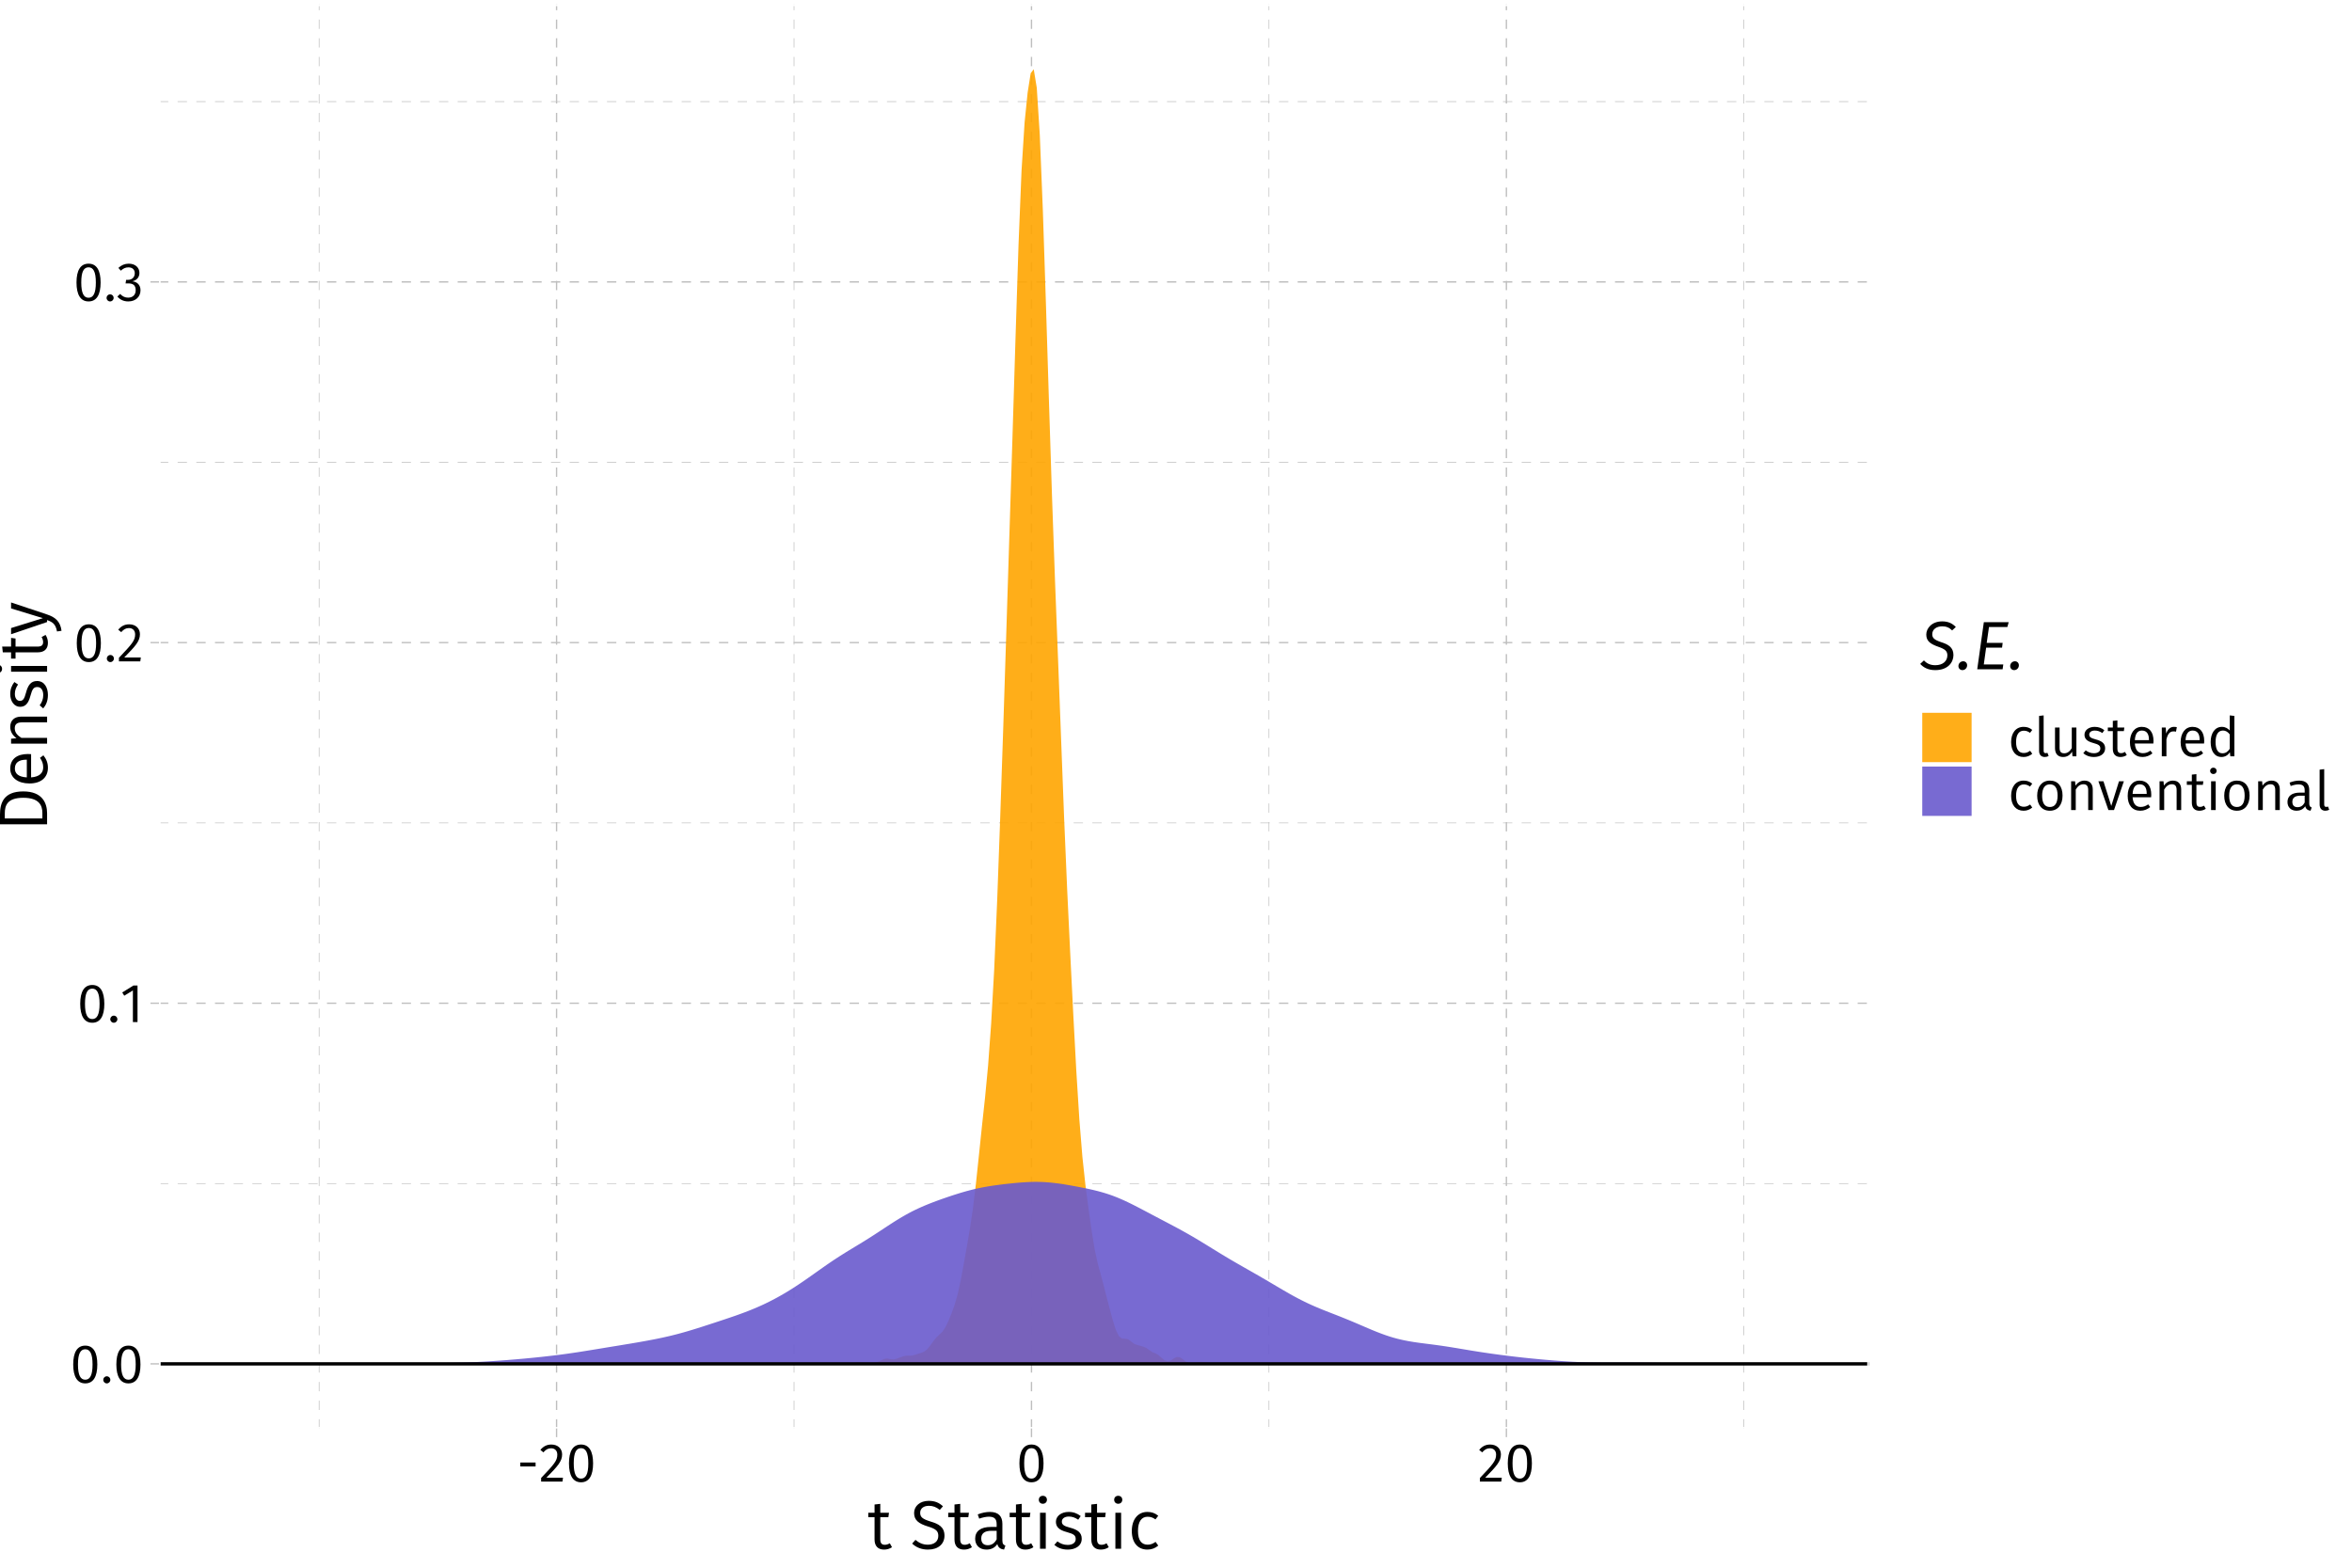 <?xml version="1.0" encoding="UTF-8"?>
<svg xmlns="http://www.w3.org/2000/svg" xmlns:xlink="http://www.w3.org/1999/xlink" width="756pt" height="504pt" viewBox="0 0 756 504" version="1.1">
<defs>
<g>
<symbol overflow="visible" id="glyph0-0">
<path style="stroke:none;" d="M 9.547 -18.469 L 2.156 -18.469 L 2.156 6.156 L 9.547 6.156 Z M 8.609 -17.562 L 8.609 5.25 L 3.125 5.25 L 3.125 -17.562 Z M 5.703 -7.938 C 5.016 -7.938 4.062 -7.719 4.062 -7.25 C 4.062 -7.016 4.219 -6.844 4.484 -6.844 C 4.562 -6.844 4.625 -6.859 4.719 -6.891 C 5.016 -7.031 5.266 -7.094 5.625 -7.094 C 6.516 -7.094 6.703 -6.562 6.703 -5.875 C 6.703 -4.938 6.375 -4.594 5.109 -4.516 L 5.109 -3.047 C 5.109 -2.781 5.312 -2.625 5.547 -2.625 C 5.75 -2.625 5.984 -2.781 5.984 -3.047 L 5.984 -3.828 C 7.156 -4.016 7.656 -4.688 7.656 -5.906 C 7.656 -6.969 7.219 -7.938 5.703 -7.938 Z M 5.547 -2.109 C 5.188 -2.109 4.922 -1.844 4.922 -1.5 C 4.922 -1.125 5.188 -0.844 5.547 -0.844 C 5.891 -0.844 6.156 -1.125 6.156 -1.5 C 6.156 -1.844 5.891 -2.109 5.547 -2.109 Z M 5.547 -2.109 "/>
</symbol>
<symbol overflow="visible" id="glyph0-1">
<path style="stroke:none;" d="M 4.891 -11.922 C 2.312 -11.922 1.016 -9.797 1.016 -5.875 C 1.016 -1.953 2.312 0.219 4.891 0.219 C 7.484 0.219 8.766 -1.953 8.766 -5.859 C 8.766 -9.781 7.484 -11.922 4.891 -11.922 Z M 4.891 -10.75 C 6.406 -10.75 7.234 -9.359 7.234 -5.859 C 7.234 -2.375 6.406 -0.969 4.891 -0.969 C 3.359 -0.969 2.547 -2.375 2.547 -5.875 C 2.547 -9.359 3.359 -10.75 4.891 -10.75 Z M 4.891 -10.75 "/>
</symbol>
<symbol overflow="visible" id="glyph0-2">
<path style="stroke:none;" d="M 2.016 -2.062 C 1.391 -2.062 0.891 -1.547 0.891 -0.938 C 0.891 -0.297 1.391 0.219 2.016 0.219 C 2.688 0.219 3.172 -0.297 3.172 -0.938 C 3.172 -1.547 2.688 -2.062 2.016 -2.062 Z M 2.016 -2.062 "/>
</symbol>
<symbol overflow="visible" id="glyph0-3">
<path style="stroke:none;" d="M 5.562 -11.75 L 4.25 -11.75 L 0.656 -9.516 L 1.297 -8.469 L 4.078 -10.172 L 4.078 0 L 5.562 0 Z M 5.562 -11.75 "/>
</symbol>
<symbol overflow="visible" id="glyph0-4">
<path style="stroke:none;" d="M 4 -11.922 C 2.531 -11.922 1.422 -11.344 0.469 -10.188 L 1.438 -9.406 C 2.219 -10.297 2.906 -10.719 3.922 -10.719 C 5.109 -10.719 5.906 -9.953 5.906 -8.672 C 5.906 -6.719 4.891 -5.578 0.703 -1.172 L 0.703 0 L 7.562 0 L 7.734 -1.25 L 2.391 -1.25 C 6.062 -4.984 7.453 -6.516 7.453 -8.75 C 7.453 -10.562 6.125 -11.922 4 -11.922 Z M 4 -11.922 "/>
</symbol>
<symbol overflow="visible" id="glyph0-5">
<path style="stroke:none;" d="M 3.938 -11.922 C 2.672 -11.922 1.594 -11.469 0.609 -10.562 L 1.391 -9.672 C 2.203 -10.422 2.922 -10.734 3.859 -10.734 C 5.078 -10.734 5.875 -10.031 5.875 -8.875 C 5.875 -7.438 4.875 -6.719 3.688 -6.719 L 3.094 -6.719 L 2.922 -5.578 L 3.781 -5.578 C 5.25 -5.578 6.172 -5.047 6.172 -3.375 C 6.172 -1.953 5.266 -1 3.734 -1 C 2.766 -1 1.969 -1.359 1.172 -2.188 L 0.281 -1.359 C 1.172 -0.297 2.375 0.219 3.781 0.219 C 6.188 0.219 7.719 -1.312 7.719 -3.375 C 7.719 -5.172 6.547 -6.125 5.062 -6.25 C 6.391 -6.547 7.375 -7.438 7.375 -8.953 C 7.375 -10.562 6.141 -11.922 3.938 -11.922 Z M 3.938 -11.922 "/>
</symbol>
<symbol overflow="visible" id="glyph0-6">
<path style="stroke:none;" d="M 1.094 -4.875 L 6 -4.875 L 6 -6.141 L 1.094 -6.141 Z M 1.094 -4.875 "/>
</symbol>
<symbol overflow="visible" id="glyph0-7">
<path style="stroke:none;" d="M 5.047 -9.469 C 2.562 -9.469 1.031 -7.516 1.031 -4.562 C 1.031 -1.562 2.594 0.219 5.047 0.219 C 6.109 0.219 7.031 -0.141 7.828 -0.812 L 7.141 -1.781 C 6.453 -1.297 5.891 -1.062 5.109 -1.062 C 3.594 -1.062 2.625 -2.109 2.625 -4.578 C 2.625 -7.062 3.594 -8.234 5.109 -8.234 C 5.891 -8.234 6.484 -8 7.109 -7.547 L 7.828 -8.484 C 6.984 -9.188 6.125 -9.469 5.047 -9.469 Z M 5.047 -9.469 "/>
</symbol>
<symbol overflow="visible" id="glyph0-8">
<path style="stroke:none;" d="M 3.484 0.219 C 3.938 0.219 4.375 0.094 4.719 -0.094 L 4.328 -1.125 C 4.156 -1.062 3.953 -1.016 3.734 -1.016 C 3.297 -1.016 3.109 -1.281 3.109 -1.797 L 3.109 -13.156 L 1.641 -12.984 L 1.641 -1.766 C 1.641 -0.469 2.359 0.219 3.484 0.219 Z M 3.484 0.219 "/>
</symbol>
<symbol overflow="visible" id="glyph0-9">
<path style="stroke:none;" d="M 8.516 -9.25 L 7.031 -9.25 L 7.031 -2.625 C 6.453 -1.656 5.688 -0.969 4.625 -0.969 C 3.578 -0.969 3.109 -1.453 3.109 -2.781 L 3.109 -9.25 L 1.641 -9.25 L 1.641 -2.625 C 1.641 -0.812 2.594 0.219 4.219 0.219 C 5.562 0.219 6.438 -0.375 7.125 -1.5 L 7.25 0 L 8.516 0 Z M 8.516 -9.25 "/>
</symbol>
<symbol overflow="visible" id="glyph0-10">
<path style="stroke:none;" d="M 4.172 -9.469 C 2.281 -9.469 0.891 -8.406 0.891 -6.953 C 0.891 -5.641 1.688 -4.828 3.672 -4.297 C 5.5 -3.797 5.984 -3.453 5.984 -2.484 C 5.984 -1.547 5.156 -0.984 3.922 -0.984 C 2.891 -0.984 2.047 -1.344 1.281 -1.906 L 0.5 -1 C 1.297 -0.297 2.391 0.219 3.953 0.219 C 5.828 0.219 7.531 -0.688 7.531 -2.562 C 7.531 -4.188 6.438 -4.922 4.484 -5.438 C 2.953 -5.844 2.422 -6.188 2.422 -6.984 C 2.422 -7.781 3.125 -8.281 4.219 -8.281 C 5.109 -8.281 5.812 -8.016 6.641 -7.484 L 7.266 -8.406 C 6.391 -9.078 5.438 -9.469 4.172 -9.469 Z M 4.172 -9.469 "/>
</symbol>
<symbol overflow="visible" id="glyph0-11">
<path style="stroke:none;" d="M 5.719 -1.406 C 5.266 -1.141 4.875 -1.016 4.438 -1.016 C 3.609 -1.016 3.266 -1.484 3.266 -2.453 L 3.266 -8.109 L 5.344 -8.109 L 5.5 -9.25 L 3.266 -9.25 L 3.266 -11.547 L 1.797 -11.391 L 1.797 -9.25 L 0.188 -9.25 L 0.188 -8.109 L 1.797 -8.109 L 1.797 -2.375 C 1.797 -0.688 2.703 0.219 4.234 0.219 C 5.016 0.219 5.688 0 6.281 -0.406 Z M 5.719 -1.406 "/>
</symbol>
<symbol overflow="visible" id="glyph0-12">
<path style="stroke:none;" d="M 8.609 -4.922 C 8.609 -7.719 7.312 -9.469 4.844 -9.469 C 2.484 -9.469 1.031 -7.438 1.031 -4.547 C 1.031 -1.594 2.531 0.219 5.078 0.219 C 6.344 0.219 7.375 -0.234 8.266 -0.953 L 7.625 -1.828 C 6.812 -1.266 6.125 -1 5.188 -1 C 3.781 -1 2.766 -1.875 2.609 -4.109 L 8.562 -4.109 C 8.578 -4.312 8.609 -4.609 8.609 -4.922 Z M 7.141 -5.203 L 2.609 -5.203 C 2.734 -7.375 3.594 -8.281 4.875 -8.281 C 6.406 -8.281 7.141 -7.219 7.141 -5.344 Z M 7.141 -5.203 "/>
</symbol>
<symbol overflow="visible" id="glyph0-13">
<path style="stroke:none;" d="M 5.625 -9.469 C 4.484 -9.469 3.625 -8.75 3.125 -7.312 L 2.984 -9.25 L 1.719 -9.25 L 1.719 0 L 3.203 0 L 3.203 -5.422 C 3.625 -7.203 4.297 -8.016 5.469 -8.016 C 5.812 -8.016 6 -7.984 6.281 -7.922 L 6.547 -9.359 C 6.281 -9.438 5.953 -9.469 5.625 -9.469 Z M 5.625 -9.469 "/>
</symbol>
<symbol overflow="visible" id="glyph0-14">
<path style="stroke:none;" d="M 7.266 -13.156 L 7.266 -8.297 C 6.672 -8.938 5.875 -9.469 4.75 -9.469 C 2.484 -9.469 1.125 -7.422 1.125 -4.594 C 1.125 -1.688 2.375 0.219 4.609 0.219 C 5.781 0.219 6.719 -0.391 7.297 -1.297 L 7.453 0 L 8.75 0 L 8.75 -12.984 Z M 4.906 -0.969 C 3.516 -0.969 2.703 -2.141 2.703 -4.609 C 2.703 -7.078 3.625 -8.281 5.062 -8.281 C 6.031 -8.281 6.703 -7.797 7.266 -7.031 L 7.266 -2.422 C 6.656 -1.5 5.984 -0.969 4.906 -0.969 Z M 4.906 -0.969 "/>
</symbol>
<symbol overflow="visible" id="glyph0-15">
<path style="stroke:none;" d="M 5.125 -9.469 C 2.531 -9.469 1.031 -7.516 1.031 -4.609 C 1.031 -1.672 2.516 0.219 5.109 0.219 C 7.688 0.219 9.188 -1.734 9.188 -4.641 C 9.188 -7.594 7.719 -9.469 5.125 -9.469 Z M 5.125 -8.266 C 6.719 -8.266 7.594 -7.094 7.594 -4.641 C 7.594 -2.156 6.703 -0.984 5.109 -0.984 C 3.5 -0.984 2.625 -2.156 2.625 -4.609 C 2.625 -7.094 3.531 -8.266 5.125 -8.266 Z M 5.125 -8.266 "/>
</symbol>
<symbol overflow="visible" id="glyph0-16">
<path style="stroke:none;" d="M 6.016 -9.469 C 4.766 -9.469 3.797 -8.812 3.109 -7.859 L 2.984 -9.25 L 1.719 -9.25 L 1.719 0 L 3.203 0 L 3.203 -6.594 C 3.828 -7.625 4.578 -8.297 5.672 -8.297 C 6.609 -8.297 7.203 -7.844 7.203 -6.422 L 7.203 0 L 8.672 0 L 8.672 -6.641 C 8.672 -8.391 7.703 -9.469 6.016 -9.469 Z M 6.016 -9.469 "/>
</symbol>
<symbol overflow="visible" id="glyph0-17">
<path style="stroke:none;" d="M 8.375 -9.25 L 6.812 -9.25 L 4.328 -1.312 L 1.812 -9.25 L 0.188 -9.25 L 3.406 0 L 5.203 0 Z M 8.375 -9.25 "/>
</symbol>
<symbol overflow="visible" id="glyph0-18">
<path style="stroke:none;" d="M 2.453 -13.625 C 1.828 -13.625 1.406 -13.172 1.406 -12.594 C 1.406 -12.016 1.828 -11.578 2.453 -11.578 C 3.078 -11.578 3.5 -12.016 3.5 -12.594 C 3.5 -13.172 3.078 -13.625 2.453 -13.625 Z M 3.203 -9.25 L 1.719 -9.25 L 1.719 0 L 3.203 0 Z M 3.203 -9.25 "/>
</symbol>
<symbol overflow="visible" id="glyph0-19">
<path style="stroke:none;" d="M 7.844 -2.125 L 7.844 -6.422 C 7.844 -8.344 6.844 -9.469 4.641 -9.469 C 3.625 -9.469 2.625 -9.25 1.516 -8.828 L 1.875 -7.734 C 2.828 -8.078 3.672 -8.25 4.375 -8.25 C 5.719 -8.25 6.375 -7.719 6.375 -6.344 L 6.375 -5.609 L 4.859 -5.609 C 2.328 -5.609 0.844 -4.562 0.844 -2.594 C 0.844 -0.938 1.938 0.219 3.766 0.219 C 4.906 0.219 5.891 -0.234 6.547 -1.219 C 6.797 -0.281 7.375 0.094 8.266 0.219 L 8.625 -0.828 C 8.125 -1 7.844 -1.266 7.844 -2.125 Z M 4.094 -0.922 C 2.984 -0.922 2.406 -1.531 2.406 -2.656 C 2.406 -3.969 3.328 -4.625 5.047 -4.625 L 6.375 -4.625 L 6.375 -2.422 C 5.844 -1.422 5.109 -0.922 4.094 -0.922 Z M 4.094 -0.922 "/>
</symbol>
<symbol overflow="visible" id="glyph1-0">
<path style="stroke:none;" d="M 11.953 -23.094 L 2.703 -23.094 L 2.703 7.703 L 11.953 7.703 Z M 10.766 -21.953 L 10.766 6.562 L 3.922 6.562 L 3.922 -21.953 Z M 7.125 -9.922 C 6.266 -9.922 5.078 -9.656 5.078 -9.062 C 5.078 -8.781 5.281 -8.562 5.609 -8.562 C 5.703 -8.562 5.781 -8.578 5.891 -8.625 C 6.266 -8.797 6.578 -8.859 7.047 -8.859 C 8.141 -8.859 8.375 -8.203 8.375 -7.344 C 8.375 -6.188 7.969 -5.734 6.375 -5.656 L 6.375 -3.812 C 6.375 -3.469 6.641 -3.281 6.938 -3.281 C 7.188 -3.281 7.484 -3.469 7.484 -3.812 L 7.484 -4.797 C 8.953 -5.016 9.562 -5.859 9.562 -7.391 C 9.562 -8.719 9.016 -9.922 7.125 -9.922 Z M 6.938 -2.641 C 6.484 -2.641 6.156 -2.312 6.156 -1.875 C 6.156 -1.406 6.484 -1.062 6.938 -1.062 C 7.375 -1.062 7.703 -1.406 7.703 -1.875 C 7.703 -2.312 7.375 -2.641 6.938 -2.641 Z M 6.938 -2.641 "/>
</symbol>
<symbol overflow="visible" id="glyph1-1">
<path style="stroke:none;" d="M 7.156 -1.766 C 6.578 -1.438 6.094 -1.281 5.547 -1.281 C 4.516 -1.281 4.094 -1.844 4.094 -3.062 L 4.094 -10.141 L 6.688 -10.141 L 6.891 -11.578 L 4.094 -11.578 L 4.094 -14.438 L 2.25 -14.234 L 2.25 -11.578 L 0.234 -11.578 L 0.234 -10.141 L 2.25 -10.141 L 2.25 -2.969 C 2.25 -0.859 3.391 0.266 5.297 0.266 C 6.266 0.266 7.109 0 7.859 -0.5 Z M 7.156 -1.766 "/>
</symbol>
<symbol overflow="visible" id="glyph1-2">
<path style="stroke:none;" d=""/>
</symbol>
<symbol overflow="visible" id="glyph1-3">
<path style="stroke:none;" d="M 5.922 -15.406 C 3.172 -15.406 1.234 -13.766 1.234 -11.5 C 1.234 -9.203 2.703 -8.078 5.672 -7.172 C 8.266 -6.375 9.016 -5.703 9.016 -4.141 C 9.016 -2.266 7.531 -1.312 5.672 -1.312 C 4 -1.312 2.812 -1.906 1.672 -2.859 L 0.609 -1.672 C 1.875 -0.469 3.547 0.266 5.703 0.266 C 9.016 0.266 11 -1.562 11 -4.203 C 11 -7.047 9.047 -8.016 6.562 -8.75 C 3.828 -9.594 3.188 -10.234 3.188 -11.578 C 3.188 -13.047 4.406 -13.812 6 -13.812 C 7.281 -13.812 8.344 -13.422 9.484 -12.5 L 10.516 -13.656 C 9.281 -14.781 7.984 -15.406 5.922 -15.406 Z M 5.922 -15.406 "/>
</symbol>
<symbol overflow="visible" id="glyph1-4">
<path style="stroke:none;" d="M 9.812 -2.656 L 9.812 -8.031 C 9.812 -10.422 8.562 -11.844 5.812 -11.844 C 4.531 -11.844 3.281 -11.578 1.891 -11.047 L 2.359 -9.688 C 3.547 -10.094 4.594 -10.312 5.484 -10.312 C 7.156 -10.312 7.969 -9.656 7.969 -7.938 L 7.969 -7.016 L 6.078 -7.016 C 2.906 -7.016 1.062 -5.703 1.062 -3.234 C 1.062 -1.172 2.422 0.266 4.703 0.266 C 6.141 0.266 7.375 -0.281 8.188 -1.516 C 8.484 -0.359 9.219 0.109 10.344 0.266 L 10.781 -1.031 C 10.156 -1.25 9.812 -1.578 9.812 -2.656 Z M 5.125 -1.141 C 3.734 -1.141 3.016 -1.906 3.016 -3.328 C 3.016 -4.969 4.156 -5.781 6.312 -5.781 L 7.969 -5.781 L 7.969 -3.031 C 7.297 -1.781 6.375 -1.141 5.125 -1.141 Z M 5.125 -1.141 "/>
</symbol>
<symbol overflow="visible" id="glyph1-5">
<path style="stroke:none;" d="M 3.062 -17.031 C 2.281 -17.031 1.766 -16.484 1.766 -15.75 C 1.766 -15.031 2.281 -14.469 3.062 -14.469 C 3.844 -14.469 4.375 -15.031 4.375 -15.75 C 4.375 -16.484 3.844 -17.031 3.062 -17.031 Z M 4 -11.578 L 2.156 -11.578 L 2.156 0 L 4 0 Z M 4 -11.578 "/>
</symbol>
<symbol overflow="visible" id="glyph1-6">
<path style="stroke:none;" d="M 5.219 -11.844 C 2.859 -11.844 1.125 -10.516 1.125 -8.688 C 1.125 -7.062 2.109 -6.031 4.594 -5.375 C 6.891 -4.75 7.484 -4.312 7.484 -3.109 C 7.484 -1.938 6.453 -1.234 4.906 -1.234 C 3.609 -1.234 2.547 -1.672 1.609 -2.375 L 0.609 -1.25 C 1.625 -0.375 2.984 0.266 4.953 0.266 C 7.281 0.266 9.422 -0.859 9.422 -3.219 C 9.422 -5.234 8.047 -6.156 5.609 -6.797 C 3.703 -7.297 3.031 -7.75 3.031 -8.734 C 3.031 -9.719 3.922 -10.359 5.281 -10.359 C 6.375 -10.359 7.266 -10.031 8.297 -9.344 L 9.094 -10.516 C 7.984 -11.359 6.797 -11.844 5.219 -11.844 Z M 5.219 -11.844 "/>
</symbol>
<symbol overflow="visible" id="glyph1-7">
<path style="stroke:none;" d="M 6.312 -11.844 C 3.219 -11.844 1.297 -9.391 1.297 -5.703 C 1.297 -1.953 3.234 0.266 6.312 0.266 C 7.641 0.266 8.797 -0.172 9.797 -1.016 L 8.938 -2.219 C 8.078 -1.625 7.375 -1.312 6.375 -1.312 C 4.484 -1.312 3.281 -2.641 3.281 -5.719 C 3.281 -8.828 4.484 -10.297 6.375 -10.297 C 7.375 -10.297 8.125 -10.016 8.891 -9.438 L 9.797 -10.609 C 8.734 -11.484 7.656 -11.844 6.312 -11.844 Z M 6.312 -11.844 "/>
</symbol>
<symbol overflow="visible" id="glyph2-0">
<path style="stroke:none;" d="M -23.094 -11.953 L -23.094 -2.703 L 7.703 -2.703 L 7.703 -11.953 Z M -21.953 -10.766 L 6.562 -10.766 L 6.562 -3.922 L -21.953 -3.922 Z M -9.922 -7.125 C -9.922 -6.266 -9.656 -5.078 -9.062 -5.078 C -8.781 -5.078 -8.562 -5.281 -8.562 -5.609 C -8.562 -5.703 -8.578 -5.781 -8.625 -5.891 C -8.797 -6.266 -8.859 -6.578 -8.859 -7.047 C -8.859 -8.141 -8.203 -8.375 -7.344 -8.375 C -6.188 -8.375 -5.734 -7.969 -5.656 -6.375 L -3.812 -6.375 C -3.469 -6.375 -3.281 -6.641 -3.281 -6.938 C -3.281 -7.188 -3.469 -7.484 -3.812 -7.484 L -4.797 -7.484 C -5.016 -8.953 -5.859 -9.562 -7.391 -9.562 C -8.719 -9.562 -9.922 -9.016 -9.922 -7.125 Z M -2.641 -6.938 C -2.641 -6.484 -2.312 -6.156 -1.875 -6.156 C -1.406 -6.156 -1.062 -6.484 -1.062 -6.938 C -1.062 -7.375 -1.406 -7.703 -1.875 -7.703 C -2.312 -7.703 -2.641 -7.375 -2.641 -6.938 Z M -2.641 -6.938 "/>
</symbol>
<symbol overflow="visible" id="glyph2-1">
<path style="stroke:none;" d="M -15.141 -5.391 L -15.141 -2.266 L 0 -2.266 L 0 -5.781 C 0 -9.016 -1.453 -12.844 -7.656 -12.844 C -13.922 -12.844 -15.141 -9.172 -15.141 -5.391 Z M -13.594 -5.781 C -13.594 -8.25 -12.875 -10.797 -7.656 -10.797 C -2.578 -10.797 -1.516 -8.359 -1.516 -5.938 L -1.516 -4.156 L -13.594 -4.156 Z M -13.594 -5.781 "/>
</symbol>
<symbol overflow="visible" id="glyph2-2">
<path style="stroke:none;" d="M -6.156 -10.766 C -9.656 -10.766 -11.844 -9.156 -11.844 -6.047 C -11.844 -3.109 -9.312 -1.297 -5.672 -1.297 C -2 -1.297 0.266 -3.172 0.266 -6.359 C 0.266 -7.938 -0.281 -9.219 -1.188 -10.344 L -2.281 -9.531 C -1.578 -8.516 -1.25 -7.656 -1.25 -6.484 C -1.25 -4.734 -2.359 -3.453 -5.141 -3.25 L -5.141 -10.719 C -5.391 -10.734 -5.766 -10.766 -6.156 -10.766 Z M -6.516 -8.938 L -6.516 -3.25 C -9.219 -3.406 -10.359 -4.484 -10.359 -6.094 C -10.359 -8.016 -9.016 -8.938 -6.688 -8.938 Z M -6.516 -8.938 "/>
</symbol>
<symbol overflow="visible" id="glyph2-3">
<path style="stroke:none;" d="M -11.844 -7.531 C -11.844 -5.969 -11.016 -4.75 -9.828 -3.891 L -11.578 -3.734 L -11.578 -2.156 L 0 -2.156 L 0 -4 L -8.25 -4 C -9.531 -4.797 -10.391 -5.719 -10.391 -7.078 C -10.391 -8.266 -9.812 -9 -8.031 -9 L 0 -9 L 0 -10.844 L -8.297 -10.844 C -10.5 -10.844 -11.844 -9.641 -11.844 -7.531 Z M -11.844 -7.531 "/>
</symbol>
<symbol overflow="visible" id="glyph2-4">
<path style="stroke:none;" d="M -11.844 -5.219 C -11.844 -2.859 -10.516 -1.125 -8.688 -1.125 C -7.062 -1.125 -6.031 -2.109 -5.375 -4.594 C -4.75 -6.891 -4.312 -7.484 -3.109 -7.484 C -1.938 -7.484 -1.234 -6.453 -1.234 -4.906 C -1.234 -3.609 -1.672 -2.547 -2.375 -1.609 L -1.25 -0.609 C -0.375 -1.625 0.266 -2.984 0.266 -4.953 C 0.266 -7.281 -0.859 -9.422 -3.219 -9.422 C -5.234 -9.422 -6.156 -8.047 -6.797 -5.609 C -7.297 -3.703 -7.75 -3.031 -8.734 -3.031 C -9.719 -3.031 -10.359 -3.922 -10.359 -5.281 C -10.359 -6.375 -10.031 -7.266 -9.344 -8.297 L -10.516 -9.094 C -11.359 -7.984 -11.844 -6.797 -11.844 -5.219 Z M -11.844 -5.219 "/>
</symbol>
<symbol overflow="visible" id="glyph2-5">
<path style="stroke:none;" d="M -17.031 -3.062 C -17.031 -2.281 -16.484 -1.766 -15.75 -1.766 C -15.031 -1.766 -14.469 -2.281 -14.469 -3.062 C -14.469 -3.844 -15.031 -4.375 -15.75 -4.375 C -16.484 -4.375 -17.031 -3.844 -17.031 -3.062 Z M -11.578 -4 L -11.578 -2.156 L 0 -2.156 L 0 -4 Z M -11.578 -4 "/>
</symbol>
<symbol overflow="visible" id="glyph2-6">
<path style="stroke:none;" d="M -1.766 -7.156 C -1.438 -6.578 -1.281 -6.094 -1.281 -5.547 C -1.281 -4.516 -1.844 -4.094 -3.062 -4.094 L -10.141 -4.094 L -10.141 -6.688 L -11.578 -6.891 L -11.578 -4.094 L -14.438 -4.094 L -14.234 -2.25 L -11.578 -2.25 L -11.578 -0.234 L -10.141 -0.234 L -10.141 -2.25 L -2.969 -2.25 C -0.859 -2.25 0.266 -3.391 0.266 -5.297 C 0.266 -6.266 0 -7.109 -0.5 -7.859 Z M -1.766 -7.156 "/>
</symbol>
<symbol overflow="visible" id="glyph2-7">
<path style="stroke:none;" d="M -11.578 -10.453 L -11.578 -8.531 L -1.344 -5.406 L -11.578 -2.219 L -11.578 -0.234 L 0 -4.156 L 0 -4.797 C 1.844 -4.109 2.75 -3.469 3.188 -1.125 L 4.641 -1.344 C 4.25 -4.438 2.531 -5.734 0.062 -6.562 Z M -11.578 -10.453 "/>
</symbol>
<symbol overflow="visible" id="glyph3-0">
<path style="stroke:none;" d="M 14.297 -23.094 L 5.125 -23.094 L 0.766 7.703 L 9.938 7.703 Z M 12.938 -21.953 L 8.906 6.562 L 2.141 6.562 L 6.156 -21.953 Z M 7.562 -9.922 C 6.75 -9.922 5.594 -9.719 5.516 -9.172 C 5.453 -8.844 5.672 -8.562 6.047 -8.562 C 6.094 -8.562 6.188 -8.562 6.312 -8.578 C 6.672 -8.781 7 -8.859 7.5 -8.859 C 8.562 -8.859 8.672 -8.266 8.562 -7.453 C 8.375 -6.25 7.875 -5.734 6.266 -5.656 L 6.047 -3.875 C 6 -3.547 6.266 -3.281 6.594 -3.281 C 6.812 -3.281 7.109 -3.406 7.156 -3.734 L 7.328 -4.797 C 8.828 -5.016 9.5 -5.781 9.703 -7.281 C 9.906 -8.641 9.484 -9.922 7.562 -9.922 Z M 6.359 -2.641 C 5.969 -2.641 5.625 -2.375 5.594 -1.984 C 5.5 -1.469 5.812 -1.062 6.297 -1.062 C 6.688 -1.062 7.016 -1.344 7.078 -1.766 C 7.156 -2.25 6.844 -2.641 6.359 -2.641 Z M 6.359 -2.641 "/>
</symbol>
<symbol overflow="visible" id="glyph3-1">
<path style="stroke:none;" d="M 7.125 -15.406 C 3.781 -15.406 2 -13.172 2 -11.172 C 2 -9.062 3.328 -8.125 5.922 -7.219 C 8.031 -6.484 8.781 -5.859 8.781 -4.484 C 8.781 -2.641 7.328 -1.312 4.906 -1.312 C 3.281 -1.312 2.156 -1.875 1.25 -2.859 L 0.047 -1.734 C 1.125 -0.531 2.688 0.266 4.891 0.266 C 9 0.266 10.734 -2.266 10.734 -4.578 C 10.734 -7.109 8.969 -8.031 6.797 -8.719 C 4.578 -9.453 3.922 -10.078 3.922 -11.266 C 3.922 -12.891 5.328 -13.812 7.125 -13.812 C 8.359 -13.812 9.344 -13.469 10.312 -12.5 L 11.5 -13.594 C 10.406 -14.734 9.062 -15.406 7.125 -15.406 Z M 7.125 -15.406 "/>
</symbol>
<symbol overflow="visible" id="glyph3-2">
<path style="stroke:none;" d="M 1.781 0.266 C 2.641 0.266 3.297 -0.438 3.297 -1.281 C 3.297 -2 2.797 -2.578 2.031 -2.578 C 1.188 -2.578 0.5 -1.891 0.5 -1.031 C 0.5 -0.312 1.031 0.266 1.781 0.266 Z M 1.781 0.266 "/>
</symbol>
<symbol overflow="visible" id="glyph3-3">
<path style="stroke:none;" d="M 11.547 -15.141 L 3.562 -15.141 L 1.438 0 L 9.594 0 L 9.812 -1.547 L 3.547 -1.547 L 4.297 -6.953 L 9.422 -6.953 L 9.609 -8.484 L 4.484 -8.484 L 5.219 -13.594 L 11.125 -13.594 Z M 11.547 -15.141 "/>
</symbol>
</g>
<clipPath id="clip1">
  <path d="M 51.105 1.441 L 600.723 1.441 L 600.723 459.289 L 51.105 459.289 Z M 51.105 1.441 "/>
</clipPath>
<clipPath id="clip2">
  <path d="M 51.105 380 L 600.723 380 L 600.723 381 L 51.105 381 Z M 51.105 380 "/>
</clipPath>
<clipPath id="clip3">
  <path d="M 51.105 264 L 600.723 264 L 600.723 265 L 51.105 265 Z M 51.105 264 "/>
</clipPath>
<clipPath id="clip4">
  <path d="M 51.105 148 L 600.723 148 L 600.723 149 L 51.105 149 Z M 51.105 148 "/>
</clipPath>
<clipPath id="clip5">
  <path d="M 51.105 32 L 600.723 32 L 600.723 33 L 51.105 33 Z M 51.105 32 "/>
</clipPath>
<clipPath id="clip6">
  <path d="M 102 1.441 L 103 1.441 L 103 459.289 L 102 459.289 Z M 102 1.441 "/>
</clipPath>
<clipPath id="clip7">
  <path d="M 255 1.441 L 256 1.441 L 256 459.289 L 255 459.289 Z M 255 1.441 "/>
</clipPath>
<clipPath id="clip8">
  <path d="M 407 1.441 L 408 1.441 L 408 459.289 L 407 459.289 Z M 407 1.441 "/>
</clipPath>
<clipPath id="clip9">
  <path d="M 560 1.441 L 561 1.441 L 561 459.289 L 560 459.289 Z M 560 1.441 "/>
</clipPath>
<clipPath id="clip10">
  <path d="M 51.105 438 L 600.723 438 L 600.723 439 L 51.105 439 Z M 51.105 438 "/>
</clipPath>
<clipPath id="clip11">
  <path d="M 51.105 322 L 600.723 322 L 600.723 323 L 51.105 323 Z M 51.105 322 "/>
</clipPath>
<clipPath id="clip12">
  <path d="M 51.105 206 L 600.723 206 L 600.723 207 L 51.105 207 Z M 51.105 206 "/>
</clipPath>
<clipPath id="clip13">
  <path d="M 51.105 90 L 600.723 90 L 600.723 91 L 51.105 91 Z M 51.105 90 "/>
</clipPath>
<clipPath id="clip14">
  <path d="M 178 1.441 L 180 1.441 L 180 459.289 L 178 459.289 Z M 178 1.441 "/>
</clipPath>
<clipPath id="clip15">
  <path d="M 331 1.441 L 332 1.441 L 332 459.289 L 331 459.289 Z M 331 1.441 "/>
</clipPath>
<clipPath id="clip16">
  <path d="M 483 1.441 L 485 1.441 L 485 459.289 L 483 459.289 Z M 483 1.441 "/>
</clipPath>
<clipPath id="clip17">
  <path d="M 51.105 437 L 600.723 437 L 600.723 440 L 51.105 440 Z M 51.105 437 "/>
</clipPath>
<clipPath id="clip18">
  <path d="M 51.105 1.441 L 600.723 1.441 L 600.723 459.289 L 51.105 459.289 Z M 51.105 1.441 "/>
</clipPath>
</defs>
<g id="surface219">
<rect x="0" y="0" width="756" height="504" style="fill:rgb(100%,100%,100%);fill-opacity:1;stroke:none;"/>
<rect x="0" y="0" width="756" height="504" style="fill:rgb(100%,100%,100%);fill-opacity:1;stroke:none;"/>
<g clip-path="url(#clip1)" clip-rule="nonzero">
<path style="fill:none;stroke-width:1.067;stroke-linecap:round;stroke-linejoin:round;stroke:rgb(100%,100%,100%);stroke-opacity:1;stroke-miterlimit:10;" d="M 51.105 459.289 L 600.723 459.289 L 600.723 1.441 L 51.105 1.441 Z M 51.105 459.289 "/>
</g>
<g clip-path="url(#clip2)" clip-rule="nonzero">
<path style="fill:none;stroke-width:0.213;stroke-linecap:butt;stroke-linejoin:round;stroke:rgb(74.51%,74.51%,74.51%);stroke-opacity:1;stroke-dasharray:3,3;stroke-miterlimit:10;" d="M 51.105 380.504 L 600.723 380.504 "/>
</g>
<g clip-path="url(#clip3)" clip-rule="nonzero">
<path style="fill:none;stroke-width:0.213;stroke-linecap:butt;stroke-linejoin:round;stroke:rgb(74.51%,74.51%,74.51%);stroke-opacity:1;stroke-dasharray:3,3;stroke-miterlimit:10;" d="M 51.105 264.555 L 600.723 264.555 "/>
</g>
<g clip-path="url(#clip4)" clip-rule="nonzero">
<path style="fill:none;stroke-width:0.213;stroke-linecap:butt;stroke-linejoin:round;stroke:rgb(74.51%,74.51%,74.51%);stroke-opacity:1;stroke-dasharray:3,3;stroke-miterlimit:10;" d="M 51.105 148.609 L 600.723 148.609 "/>
</g>
<g clip-path="url(#clip5)" clip-rule="nonzero">
<path style="fill:none;stroke-width:0.213;stroke-linecap:butt;stroke-linejoin:round;stroke:rgb(74.51%,74.51%,74.51%);stroke-opacity:1;stroke-dasharray:3,3;stroke-miterlimit:10;" d="M 51.105 32.664 L 600.723 32.664 "/>
</g>
<g clip-path="url(#clip6)" clip-rule="nonzero">
<path style="fill:none;stroke-width:0.213;stroke-linecap:butt;stroke-linejoin:round;stroke:rgb(74.51%,74.51%,74.51%);stroke-opacity:1;stroke-dasharray:3,3;stroke-miterlimit:10;" d="M 102.578 459.289 L 102.578 1.441 "/>
</g>
<g clip-path="url(#clip7)" clip-rule="nonzero">
<path style="fill:none;stroke-width:0.213;stroke-linecap:butt;stroke-linejoin:round;stroke:rgb(74.51%,74.51%,74.51%);stroke-opacity:1;stroke-dasharray:3,3;stroke-miterlimit:10;" d="M 255.227 459.289 L 255.227 1.441 "/>
</g>
<g clip-path="url(#clip8)" clip-rule="nonzero">
<path style="fill:none;stroke-width:0.213;stroke-linecap:butt;stroke-linejoin:round;stroke:rgb(74.51%,74.51%,74.51%);stroke-opacity:1;stroke-dasharray:3,3;stroke-miterlimit:10;" d="M 407.875 459.289 L 407.875 1.441 "/>
</g>
<g clip-path="url(#clip9)" clip-rule="nonzero">
<path style="fill:none;stroke-width:0.213;stroke-linecap:butt;stroke-linejoin:round;stroke:rgb(74.51%,74.51%,74.51%);stroke-opacity:1;stroke-dasharray:3,3;stroke-miterlimit:10;" d="M 560.523 459.289 L 560.523 1.441 "/>
</g>
<g clip-path="url(#clip10)" clip-rule="nonzero">
<path style="fill:none;stroke-width:0.427;stroke-linecap:butt;stroke-linejoin:round;stroke:rgb(74.51%,74.51%,74.51%);stroke-opacity:1;stroke-dasharray:3,3;stroke-miterlimit:10;" d="M 51.105 438.477 L 600.723 438.477 "/>
</g>
<g clip-path="url(#clip11)" clip-rule="nonzero">
<path style="fill:none;stroke-width:0.427;stroke-linecap:butt;stroke-linejoin:round;stroke:rgb(74.51%,74.51%,74.51%);stroke-opacity:1;stroke-dasharray:3,3;stroke-miterlimit:10;" d="M 51.105 322.531 L 600.723 322.531 "/>
</g>
<g clip-path="url(#clip12)" clip-rule="nonzero">
<path style="fill:none;stroke-width:0.427;stroke-linecap:butt;stroke-linejoin:round;stroke:rgb(74.51%,74.51%,74.51%);stroke-opacity:1;stroke-dasharray:3,3;stroke-miterlimit:10;" d="M 51.105 206.582 L 600.723 206.582 "/>
</g>
<g clip-path="url(#clip13)" clip-rule="nonzero">
<path style="fill:none;stroke-width:0.427;stroke-linecap:butt;stroke-linejoin:round;stroke:rgb(74.51%,74.51%,74.51%);stroke-opacity:1;stroke-dasharray:3,3;stroke-miterlimit:10;" d="M 51.105 90.637 L 600.723 90.637 "/>
</g>
<g clip-path="url(#clip14)" clip-rule="nonzero">
<path style="fill:none;stroke-width:0.427;stroke-linecap:butt;stroke-linejoin:round;stroke:rgb(74.51%,74.51%,74.51%);stroke-opacity:1;stroke-dasharray:3,3;stroke-miterlimit:10;" d="M 178.902 459.289 L 178.902 1.441 "/>
</g>
<g clip-path="url(#clip15)" clip-rule="nonzero">
<path style="fill:none;stroke-width:0.427;stroke-linecap:butt;stroke-linejoin:round;stroke:rgb(74.51%,74.51%,74.51%);stroke-opacity:1;stroke-dasharray:3,3;stroke-miterlimit:10;" d="M 331.551 459.289 L 331.551 1.441 "/>
</g>
<g clip-path="url(#clip16)" clip-rule="nonzero">
<path style="fill:none;stroke-width:0.427;stroke-linecap:butt;stroke-linejoin:round;stroke:rgb(74.51%,74.51%,74.51%);stroke-opacity:1;stroke-dasharray:3,3;stroke-miterlimit:10;" d="M 484.199 459.289 L 484.199 1.441 "/>
</g>
<path style=" stroke:none;fill-rule:nonzero;fill:rgb(100%,64.706%,0%);fill-opacity:0.902;" d="M 76.086 438.477 L 242.312 438.477 L 243.289 438.469 L 244.266 438.43 L 245.246 438.328 L 246.223 438.172 L 247.199 438.059 L 248.18 438.066 L 249.156 438.188 L 250.133 438.34 L 251.113 438.438 L 252.09 438.469 L 253.066 438.477 L 259.91 438.477 L 260.891 438.473 L 261.867 438.461 L 262.844 438.406 L 263.824 438.309 L 264.801 438.227 L 265.777 438.25 L 266.758 438.352 L 267.734 438.434 L 268.711 438.449 L 269.691 438.395 L 270.668 438.277 L 271.645 438.199 L 272.621 438.25 L 273.602 438.305 L 274.578 438.199 L 275.555 437.992 L 276.535 437.926 L 277.512 438.031 L 278.488 438.117 L 279.469 438.148 L 280.445 438.145 L 281.422 438.027 L 282.402 437.719 L 283.379 437.25 L 284.355 436.848 L 285.336 436.773 L 286.312 436.969 L 287.289 437.043 L 288.27 436.805 L 289.246 436.418 L 290.223 436.062 L 291.199 435.852 L 292.18 435.824 L 293.156 435.797 L 294.133 435.559 L 295.113 435.215 L 296.09 434.93 L 297.066 434.535 L 298.047 433.746 L 299.023 432.555 L 300 431.188 L 300.98 429.965 L 301.957 429.043 L 302.934 428.102 L 303.914 426.633 L 304.891 424.582 L 305.867 422.199 L 306.844 419.477 L 307.824 416.059 L 308.801 411.621 L 309.777 406.359 L 310.758 400.848 L 311.734 395.16 L 312.711 388.598 L 313.691 380.535 L 314.668 371.273 L 315.645 361.887 L 316.625 352.844 L 317.602 342.57 L 318.578 329.215 L 319.559 311.766 L 320.535 289.152 L 321.512 262.391 L 322.492 233.41 L 323.469 202.895 L 324.445 172.027 L 325.422 141.02 L 326.402 109.133 L 327.379 78.816 L 328.355 54.824 L 329.336 39.348 L 330.312 29.766 L 331.289 23.555 L 332.27 22.25 L 333.246 28.191 L 334.223 43.414 L 335.203 67.629 L 336.18 97.312 L 337.156 128.781 L 338.137 159.266 L 339.113 186.719 L 340.09 211.961 L 341.07 237.652 L 342.047 263.223 L 343.023 286.062 L 344 306.48 L 344.98 326.031 L 345.957 344.309 L 346.934 359.867 L 347.914 371.926 L 348.891 381.004 L 349.867 388.461 L 350.848 395.363 L 351.824 401.465 L 352.801 406.02 L 353.781 409.582 L 354.758 413.281 L 355.734 417.125 L 356.715 420.848 L 357.691 424.469 L 358.668 427.555 L 359.648 429.547 L 360.625 430.332 L 361.602 430.375 L 362.578 430.551 L 363.559 431.273 L 364.535 432.02 L 365.512 432.387 L 366.492 432.645 L 367.469 432.93 L 368.445 433.336 L 369.426 434.047 L 370.402 434.695 L 371.379 435.074 L 372.359 435.633 L 373.336 436.512 L 374.312 437.293 L 375.293 437.637 L 376.27 437.41 L 377.246 436.762 L 378.227 436.246 L 379.203 436.332 L 380.18 436.973 L 381.156 437.727 L 382.137 438.207 L 383.113 438.34 L 384.09 438.223 L 385.07 437.988 L 386.047 437.828 L 387.023 437.867 L 388.004 438.078 L 388.98 438.301 L 389.957 438.414 L 390.938 438.402 L 391.914 438.289 L 392.891 438.156 L 393.871 438.082 L 394.848 438.098 L 395.824 438.207 L 396.801 438.344 L 397.781 438.438 L 398.758 438.469 L 399.734 438.469 L 400.715 438.438 L 401.691 438.348 L 402.668 438.246 L 403.648 438.227 L 404.625 438.312 L 405.602 438.41 L 406.582 438.461 L 407.559 438.477 L 421.246 438.477 L 422.227 438.465 L 423.203 438.418 L 424.18 438.32 L 425.16 438.227 L 426.137 438.234 L 427.113 438.344 L 428.094 438.434 L 429.07 438.469 L 430.047 438.477 L 575.738 438.477 Z M 76.086 438.477 "/>
<path style=" stroke:none;fill-rule:nonzero;fill:rgb(41.569%,35.294%,80.392%);fill-opacity:0.902;" d="M 76.086 438.438 L 79.02 438.438 L 79.996 438.441 L 80.977 438.441 L 81.953 438.445 L 82.93 438.445 L 83.91 438.449 L 84.887 438.453 L 85.863 438.453 L 86.844 438.457 L 87.82 438.457 L 88.797 438.461 L 94.664 438.461 L 95.641 438.457 L 96.621 438.457 L 98.574 438.449 L 99.555 438.449 L 101.508 438.441 L 102.488 438.438 L 104.441 438.43 L 105.422 438.426 L 108.352 438.414 L 109.332 438.41 L 111.285 438.402 L 112.266 438.398 L 114.219 438.391 L 115.199 438.387 L 117.152 438.379 L 118.133 438.375 L 120.086 438.359 L 121.066 438.352 L 123.02 438.336 L 124 438.324 L 125.953 438.301 L 126.93 438.293 L 127.91 438.281 L 129.863 438.258 L 130.844 438.25 L 131.82 438.238 L 132.797 438.23 L 133.777 438.223 L 135.73 438.215 L 136.711 438.211 L 138.664 438.203 L 139.645 438.195 L 140.621 438.191 L 141.598 438.184 L 142.578 438.176 L 143.555 438.168 L 145.508 438.137 L 146.488 438.117 L 147.465 438.094 L 148.441 438.066 L 149.422 438.035 L 150.398 438 L 151.375 437.961 L 152.355 437.922 L 153.332 437.875 L 154.309 437.824 L 155.289 437.77 L 156.266 437.715 L 157.242 437.652 L 158.223 437.59 L 160.176 437.457 L 161.156 437.387 L 163.109 437.238 L 164.086 437.156 L 165.066 437.078 L 166.043 436.996 L 167.02 436.91 L 168 436.824 L 168.977 436.734 L 169.953 436.641 L 170.934 436.547 L 171.91 436.449 L 172.887 436.348 L 173.867 436.246 L 174.844 436.141 L 175.82 436.031 L 176.801 435.918 L 177.777 435.805 L 178.754 435.684 L 179.734 435.562 L 180.711 435.434 L 181.688 435.301 L 182.664 435.164 L 183.645 435.023 L 185.598 434.734 L 186.578 434.582 L 188.531 434.27 L 189.512 434.113 L 191.465 433.793 L 192.445 433.633 L 193.422 433.473 L 194.398 433.309 L 195.379 433.148 L 197.332 432.828 L 198.309 432.672 L 199.289 432.512 L 200.266 432.348 L 201.242 432.188 L 202.223 432.027 L 203.199 431.863 L 204.176 431.695 L 205.156 431.527 L 206.133 431.355 L 207.109 431.18 L 208.09 431 L 209.066 430.816 L 210.043 430.629 L 211.023 430.438 L 212 430.234 L 212.977 430.027 L 213.957 429.809 L 214.934 429.586 L 215.91 429.352 L 216.887 429.109 L 217.867 428.855 L 218.844 428.594 L 219.82 428.32 L 220.801 428.039 L 221.777 427.75 L 222.754 427.453 L 223.734 427.152 L 225.688 426.535 L 226.668 426.219 L 227.645 425.902 L 228.621 425.582 L 229.602 425.262 L 230.578 424.941 L 231.555 424.617 L 232.535 424.293 L 234.488 423.637 L 235.465 423.301 L 236.445 422.965 L 237.422 422.617 L 238.398 422.262 L 239.379 421.898 L 240.355 421.523 L 241.332 421.133 L 242.312 420.734 L 243.289 420.32 L 244.266 419.891 L 245.246 419.445 L 246.223 418.98 L 247.199 418.5 L 248.18 418 L 249.156 417.488 L 250.133 416.957 L 251.113 416.406 L 252.09 415.84 L 253.066 415.254 L 254.043 414.652 L 255.023 414.035 L 256 413.402 L 256.977 412.754 L 257.957 412.094 L 258.934 411.422 L 259.91 410.738 L 260.891 410.051 L 261.867 409.359 L 262.844 408.664 L 263.824 407.973 L 264.801 407.285 L 265.777 406.602 L 266.758 405.93 L 267.734 405.27 L 268.711 404.621 L 269.691 403.988 L 270.668 403.367 L 271.645 402.754 L 272.621 402.152 L 273.602 401.555 L 274.578 400.965 L 275.555 400.371 L 276.535 399.777 L 277.512 399.18 L 278.488 398.57 L 279.469 397.957 L 280.445 397.332 L 281.422 396.699 L 282.402 396.062 L 284.355 394.773 L 285.336 394.129 L 286.312 393.492 L 287.289 392.863 L 288.27 392.25 L 289.246 391.652 L 290.223 391.074 L 291.199 390.516 L 292.18 389.98 L 293.156 389.469 L 294.133 388.984 L 295.113 388.52 L 296.09 388.078 L 297.066 387.656 L 298.047 387.25 L 299.023 386.859 L 300 386.48 L 300.98 386.113 L 301.957 385.758 L 302.934 385.41 L 303.914 385.07 L 304.891 384.734 L 305.867 384.41 L 306.844 384.09 L 307.824 383.781 L 308.801 383.48 L 309.777 383.195 L 310.758 382.918 L 311.734 382.66 L 312.711 382.414 L 313.691 382.184 L 314.668 381.969 L 315.645 381.77 L 316.625 381.586 L 317.602 381.418 L 318.578 381.262 L 319.559 381.117 L 320.535 380.98 L 321.512 380.855 L 322.492 380.734 L 323.469 380.621 L 324.445 380.512 L 325.422 380.41 L 326.402 380.312 L 327.379 380.227 L 328.355 380.148 L 329.336 380.082 L 330.312 380.027 L 331.289 379.988 L 332.27 379.965 L 333.246 379.961 L 334.223 379.973 L 335.203 380.008 L 336.18 380.066 L 337.156 380.141 L 338.137 380.23 L 339.113 380.344 L 340.09 380.469 L 341.07 380.605 L 342.047 380.758 L 343.023 380.918 L 344 381.086 L 344.98 381.262 L 346.934 381.629 L 347.914 381.824 L 348.891 382.02 L 349.867 382.227 L 350.848 382.441 L 351.824 382.672 L 352.801 382.914 L 353.781 383.176 L 354.758 383.457 L 355.734 383.758 L 356.715 384.082 L 357.691 384.43 L 358.668 384.805 L 359.648 385.203 L 360.625 385.625 L 361.602 386.066 L 362.578 386.527 L 363.559 387.004 L 364.535 387.492 L 365.512 387.992 L 366.492 388.5 L 368.445 389.531 L 369.426 390.047 L 370.402 390.566 L 371.379 391.082 L 372.359 391.598 L 373.336 392.113 L 374.312 392.625 L 375.293 393.141 L 376.27 393.656 L 377.246 394.176 L 378.227 394.699 L 379.203 395.227 L 380.18 395.766 L 381.156 396.309 L 382.137 396.863 L 383.113 397.426 L 384.09 398 L 385.07 398.582 L 386.047 399.172 L 387.023 399.77 L 388.004 400.367 L 388.98 400.973 L 389.957 401.574 L 390.938 402.176 L 391.914 402.777 L 392.891 403.371 L 393.871 403.961 L 394.848 404.543 L 395.824 405.121 L 396.801 405.691 L 397.781 406.258 L 399.734 407.375 L 400.715 407.934 L 401.691 408.488 L 402.668 409.047 L 403.648 409.605 L 404.625 410.168 L 405.602 410.734 L 406.582 411.305 L 408.535 412.453 L 409.516 413.035 L 410.492 413.613 L 411.469 414.188 L 412.449 414.762 L 413.426 415.328 L 414.402 415.887 L 415.379 416.438 L 416.359 416.969 L 417.336 417.488 L 418.312 417.992 L 419.293 418.477 L 420.27 418.949 L 421.246 419.402 L 422.227 419.84 L 423.203 420.262 L 424.18 420.672 L 425.16 421.07 L 426.137 421.461 L 427.113 421.844 L 428.094 422.227 L 429.07 422.605 L 430.047 422.988 L 431.027 423.375 L 432.004 423.766 L 432.98 424.164 L 433.957 424.566 L 434.938 424.977 L 435.914 425.391 L 436.891 425.809 L 437.871 426.23 L 438.848 426.652 L 439.824 427.07 L 440.805 427.484 L 441.781 427.887 L 442.758 428.277 L 443.738 428.656 L 444.715 429.016 L 445.691 429.359 L 446.672 429.68 L 447.648 429.977 L 448.625 430.254 L 449.605 430.504 L 450.582 430.734 L 451.559 430.941 L 452.535 431.129 L 453.516 431.301 L 454.492 431.461 L 455.469 431.605 L 456.449 431.742 L 458.402 431.992 L 459.383 432.117 L 460.359 432.242 L 461.336 432.371 L 462.316 432.504 L 463.293 432.641 L 464.27 432.785 L 465.25 432.934 L 466.227 433.086 L 467.203 433.246 L 468.184 433.406 L 471.113 433.898 L 472.094 434.062 L 473.07 434.223 L 474.047 434.379 L 475.027 434.535 L 476.004 434.688 L 476.98 434.836 L 477.961 434.98 L 479.914 435.262 L 480.895 435.395 L 481.871 435.527 L 482.848 435.656 L 483.828 435.781 L 484.805 435.906 L 485.781 436.023 L 486.762 436.141 L 487.738 436.254 L 489.691 436.473 L 490.672 436.574 L 491.648 436.676 L 492.625 436.773 L 493.605 436.867 L 494.582 436.961 L 495.559 437.051 L 496.539 437.141 L 498.492 437.305 L 499.473 437.387 L 501.426 437.535 L 502.406 437.605 L 504.359 437.73 L 505.336 437.785 L 506.316 437.836 L 507.293 437.883 L 508.27 437.922 L 509.25 437.957 L 511.203 438.012 L 512.184 438.031 L 514.137 438.062 L 515.117 438.07 L 516.094 438.078 L 517.07 438.082 L 518.051 438.082 L 519.027 438.086 L 524.895 438.086 L 526.848 438.094 L 527.828 438.102 L 529.781 438.117 L 530.762 438.125 L 531.738 438.137 L 532.715 438.152 L 533.695 438.164 L 535.648 438.195 L 536.629 438.211 L 537.605 438.227 L 538.582 438.246 L 539.562 438.258 L 541.516 438.289 L 542.492 438.301 L 543.473 438.312 L 544.449 438.32 L 545.426 438.332 L 546.406 438.34 L 548.359 438.348 L 549.34 438.352 L 551.293 438.359 L 552.273 438.359 L 553.25 438.363 L 556.184 438.363 L 557.16 438.367 L 558.141 438.367 L 559.117 438.371 L 560.094 438.371 L 561.07 438.375 L 562.051 438.379 L 563.027 438.383 L 564.004 438.383 L 564.984 438.387 L 566.938 438.395 L 567.918 438.398 L 568.895 438.402 L 569.871 438.402 L 570.852 438.406 L 572.805 438.414 L 573.785 438.414 L 575.738 438.422 L 575.738 438.477 L 76.086 438.477 Z M 76.086 438.438 "/>
<g clip-path="url(#clip17)" clip-rule="nonzero">
<path style="fill:none;stroke-width:1.067;stroke-linecap:butt;stroke-linejoin:round;stroke:rgb(0%,0%,0%);stroke-opacity:1;stroke-miterlimit:10;" d="M 51.105 438.477 L 600.723 438.477 "/>
</g>
<g clip-path="url(#clip18)" clip-rule="nonzero">
<path style="fill:none;stroke-width:1.067;stroke-linecap:round;stroke-linejoin:round;stroke:rgb(100%,100%,100%);stroke-opacity:1;stroke-miterlimit:10;" d="M 51.105 459.289 L 600.723 459.289 L 600.723 1.441 L 51.105 1.441 Z M 51.105 459.289 "/>
</g>
<g style="fill:rgb(0%,0%,0%);fill-opacity:1;">
  <use xlink:href="#glyph0-1" x="22.516" y="444.531"/>
  <use xlink:href="#glyph0-2" x="32.301" y="444.531"/>
  <use xlink:href="#glyph0-1" x="36.384" y="444.531"/>
</g>
<g style="fill:rgb(0%,0%,0%);fill-opacity:1;">
  <use xlink:href="#glyph0-1" x="24.77" y="328.586"/>
  <use xlink:href="#glyph0-2" x="34.555" y="328.586"/>
  <use xlink:href="#glyph0-3" x="38.638" y="328.586"/>
</g>
<g style="fill:rgb(0%,0%,0%);fill-opacity:1;">
  <use xlink:href="#glyph0-1" x="23.66" y="212.637"/>
  <use xlink:href="#glyph0-2" x="33.446" y="212.637"/>
  <use xlink:href="#glyph0-4" x="37.529" y="212.637"/>
</g>
<g style="fill:rgb(0%,0%,0%);fill-opacity:1;">
  <use xlink:href="#glyph0-1" x="23.574" y="96.691"/>
  <use xlink:href="#glyph0-2" x="33.36" y="96.691"/>
  <use xlink:href="#glyph0-5" x="37.443" y="96.691"/>
</g>
<path style="fill:none;stroke-width:0.427;stroke-linecap:butt;stroke-linejoin:round;stroke:rgb(74.51%,74.51%,74.51%);stroke-opacity:1;stroke-miterlimit:10;" d="M 48.363 438.477 L 51.105 438.477 "/>
<path style="fill:none;stroke-width:0.427;stroke-linecap:butt;stroke-linejoin:round;stroke:rgb(74.51%,74.51%,74.51%);stroke-opacity:1;stroke-miterlimit:10;" d="M 48.363 322.531 L 51.105 322.531 "/>
<path style="fill:none;stroke-width:0.427;stroke-linecap:butt;stroke-linejoin:round;stroke:rgb(74.51%,74.51%,74.51%);stroke-opacity:1;stroke-miterlimit:10;" d="M 48.363 206.582 L 51.105 206.582 "/>
<path style="fill:none;stroke-width:0.427;stroke-linecap:butt;stroke-linejoin:round;stroke:rgb(74.51%,74.51%,74.51%);stroke-opacity:1;stroke-miterlimit:10;" d="M 48.363 90.637 L 51.105 90.637 "/>
<path style="fill:none;stroke-width:0.427;stroke-linecap:butt;stroke-linejoin:round;stroke:rgb(74.51%,74.51%,74.51%);stroke-opacity:1;stroke-miterlimit:10;" d="M 178.902 462.027 L 178.902 459.289 "/>
<path style="fill:none;stroke-width:0.427;stroke-linecap:butt;stroke-linejoin:round;stroke:rgb(74.51%,74.51%,74.51%);stroke-opacity:1;stroke-miterlimit:10;" d="M 331.551 462.027 L 331.551 459.289 "/>
<path style="fill:none;stroke-width:0.427;stroke-linecap:butt;stroke-linejoin:round;stroke:rgb(74.51%,74.51%,74.51%);stroke-opacity:1;stroke-miterlimit:10;" d="M 484.199 462.027 L 484.199 459.289 "/>
<g style="fill:rgb(0%,0%,0%);fill-opacity:1;">
  <use xlink:href="#glyph0-6" x="166.152" y="476.328"/>
  <use xlink:href="#glyph0-4" x="173.228" y="476.328"/>
  <use xlink:href="#glyph0-1" x="181.869" y="476.328"/>
</g>
<g style="fill:rgb(0%,0%,0%);fill-opacity:1;">
  <use xlink:href="#glyph0-1" x="326.656" y="476.328"/>
</g>
<g style="fill:rgb(0%,0%,0%);fill-opacity:1;">
  <use xlink:href="#glyph0-4" x="474.984" y="476.328"/>
  <use xlink:href="#glyph0-1" x="483.626" y="476.328"/>
</g>
<g style="fill:rgb(0%,0%,0%);fill-opacity:1;">
  <use xlink:href="#glyph1-1" x="278.855" y="497.918"/>
  <use xlink:href="#glyph1-2" x="286.687" y="497.918"/>
  <use xlink:href="#glyph1-3" x="292.583" y="497.918"/>
  <use xlink:href="#glyph1-1" x="304.551" y="497.918"/>
  <use xlink:href="#glyph1-4" x="312.383" y="497.918"/>
  <use xlink:href="#glyph1-1" x="324.307" y="497.918"/>
  <use xlink:href="#glyph1-5" x="332.139" y="497.918"/>
  <use xlink:href="#glyph1-6" x="338.277" y="497.918"/>
  <use xlink:href="#glyph1-1" x="348.529" y="497.918"/>
  <use xlink:href="#glyph1-5" x="356.361" y="497.918"/>
  <use xlink:href="#glyph1-7" x="362.499" y="497.918"/>
</g>
<g style="fill:rgb(0%,0%,0%);fill-opacity:1;">
  <use xlink:href="#glyph2-1" x="15.137" y="267.277"/>
  <use xlink:href="#glyph2-2" x="15.137" y="253.175"/>
  <use xlink:href="#glyph2-3" x="15.137" y="241.229"/>
  <use xlink:href="#glyph2-4" x="15.137" y="228.359"/>
  <use xlink:href="#glyph2-5" x="15.137" y="218.107"/>
  <use xlink:href="#glyph2-6" x="15.137" y="211.969"/>
  <use xlink:href="#glyph2-7" x="15.137" y="204.137"/>
</g>
<path style=" stroke:none;fill-rule:nonzero;fill:rgb(100%,100%,100%);fill-opacity:1;" d="M 611.68 268.492 L 754.559 268.492 L 754.559 192.238 L 611.68 192.238 Z M 611.68 268.492 "/>
<g style="fill:rgb(0%,0%,0%);fill-opacity:1;">
  <use xlink:href="#glyph3-1" x="617.16" y="215.172"/>
  <use xlink:href="#glyph3-2" x="628.996" y="215.172"/>
  <use xlink:href="#glyph3-3" x="634.1" y="215.172"/>
  <use xlink:href="#glyph3-2" x="645.628" y="215.172"/>
</g>
<path style=" stroke:none;fill-rule:nonzero;fill:rgb(100%,64.706%,0%);fill-opacity:0.902;" d="M 617.867 245.023 L 633.73 245.023 L 633.73 229.16 L 617.867 229.16 Z M 617.867 245.023 "/>
<path style=" stroke:none;fill-rule:nonzero;fill:rgb(41.569%,35.294%,80.392%);fill-opacity:0.902;" d="M 617.867 262.305 L 633.73 262.305 L 633.73 246.441 L 617.867 246.441 Z M 617.867 262.305 "/>
<g style="fill:rgb(0%,0%,0%);fill-opacity:1;">
  <use xlink:href="#glyph0-7" x="645.398" y="243.148"/>
  <use xlink:href="#glyph0-8" x="653.776" y="243.148"/>
  <use xlink:href="#glyph0-9" x="658.898" y="243.148"/>
  <use xlink:href="#glyph0-10" x="669.123" y="243.148"/>
  <use xlink:href="#glyph0-11" x="677.325" y="243.148"/>
  <use xlink:href="#glyph0-12" x="683.59" y="243.148"/>
  <use xlink:href="#glyph0-13" x="693.147" y="243.148"/>
  <use xlink:href="#glyph0-12" x="699.888" y="243.148"/>
  <use xlink:href="#glyph0-14" x="709.445" y="243.148"/>
</g>
<g style="fill:rgb(0%,0%,0%);fill-opacity:1;">
  <use xlink:href="#glyph0-7" x="645.398" y="260.426"/>
  <use xlink:href="#glyph0-15" x="653.776" y="260.426"/>
  <use xlink:href="#glyph0-16" x="664.002" y="260.426"/>
  <use xlink:href="#glyph0-17" x="674.298" y="260.426"/>
  <use xlink:href="#glyph0-12" x="682.869" y="260.426"/>
  <use xlink:href="#glyph0-16" x="692.426" y="260.426"/>
  <use xlink:href="#glyph0-11" x="702.722" y="260.426"/>
  <use xlink:href="#glyph0-18" x="708.987" y="260.426"/>
  <use xlink:href="#glyph0-15" x="713.898" y="260.426"/>
  <use xlink:href="#glyph0-16" x="724.123" y="260.426"/>
  <use xlink:href="#glyph0-19" x="734.419" y="260.426"/>
  <use xlink:href="#glyph0-8" x="743.958" y="260.426"/>
</g>
</g>
</svg>
